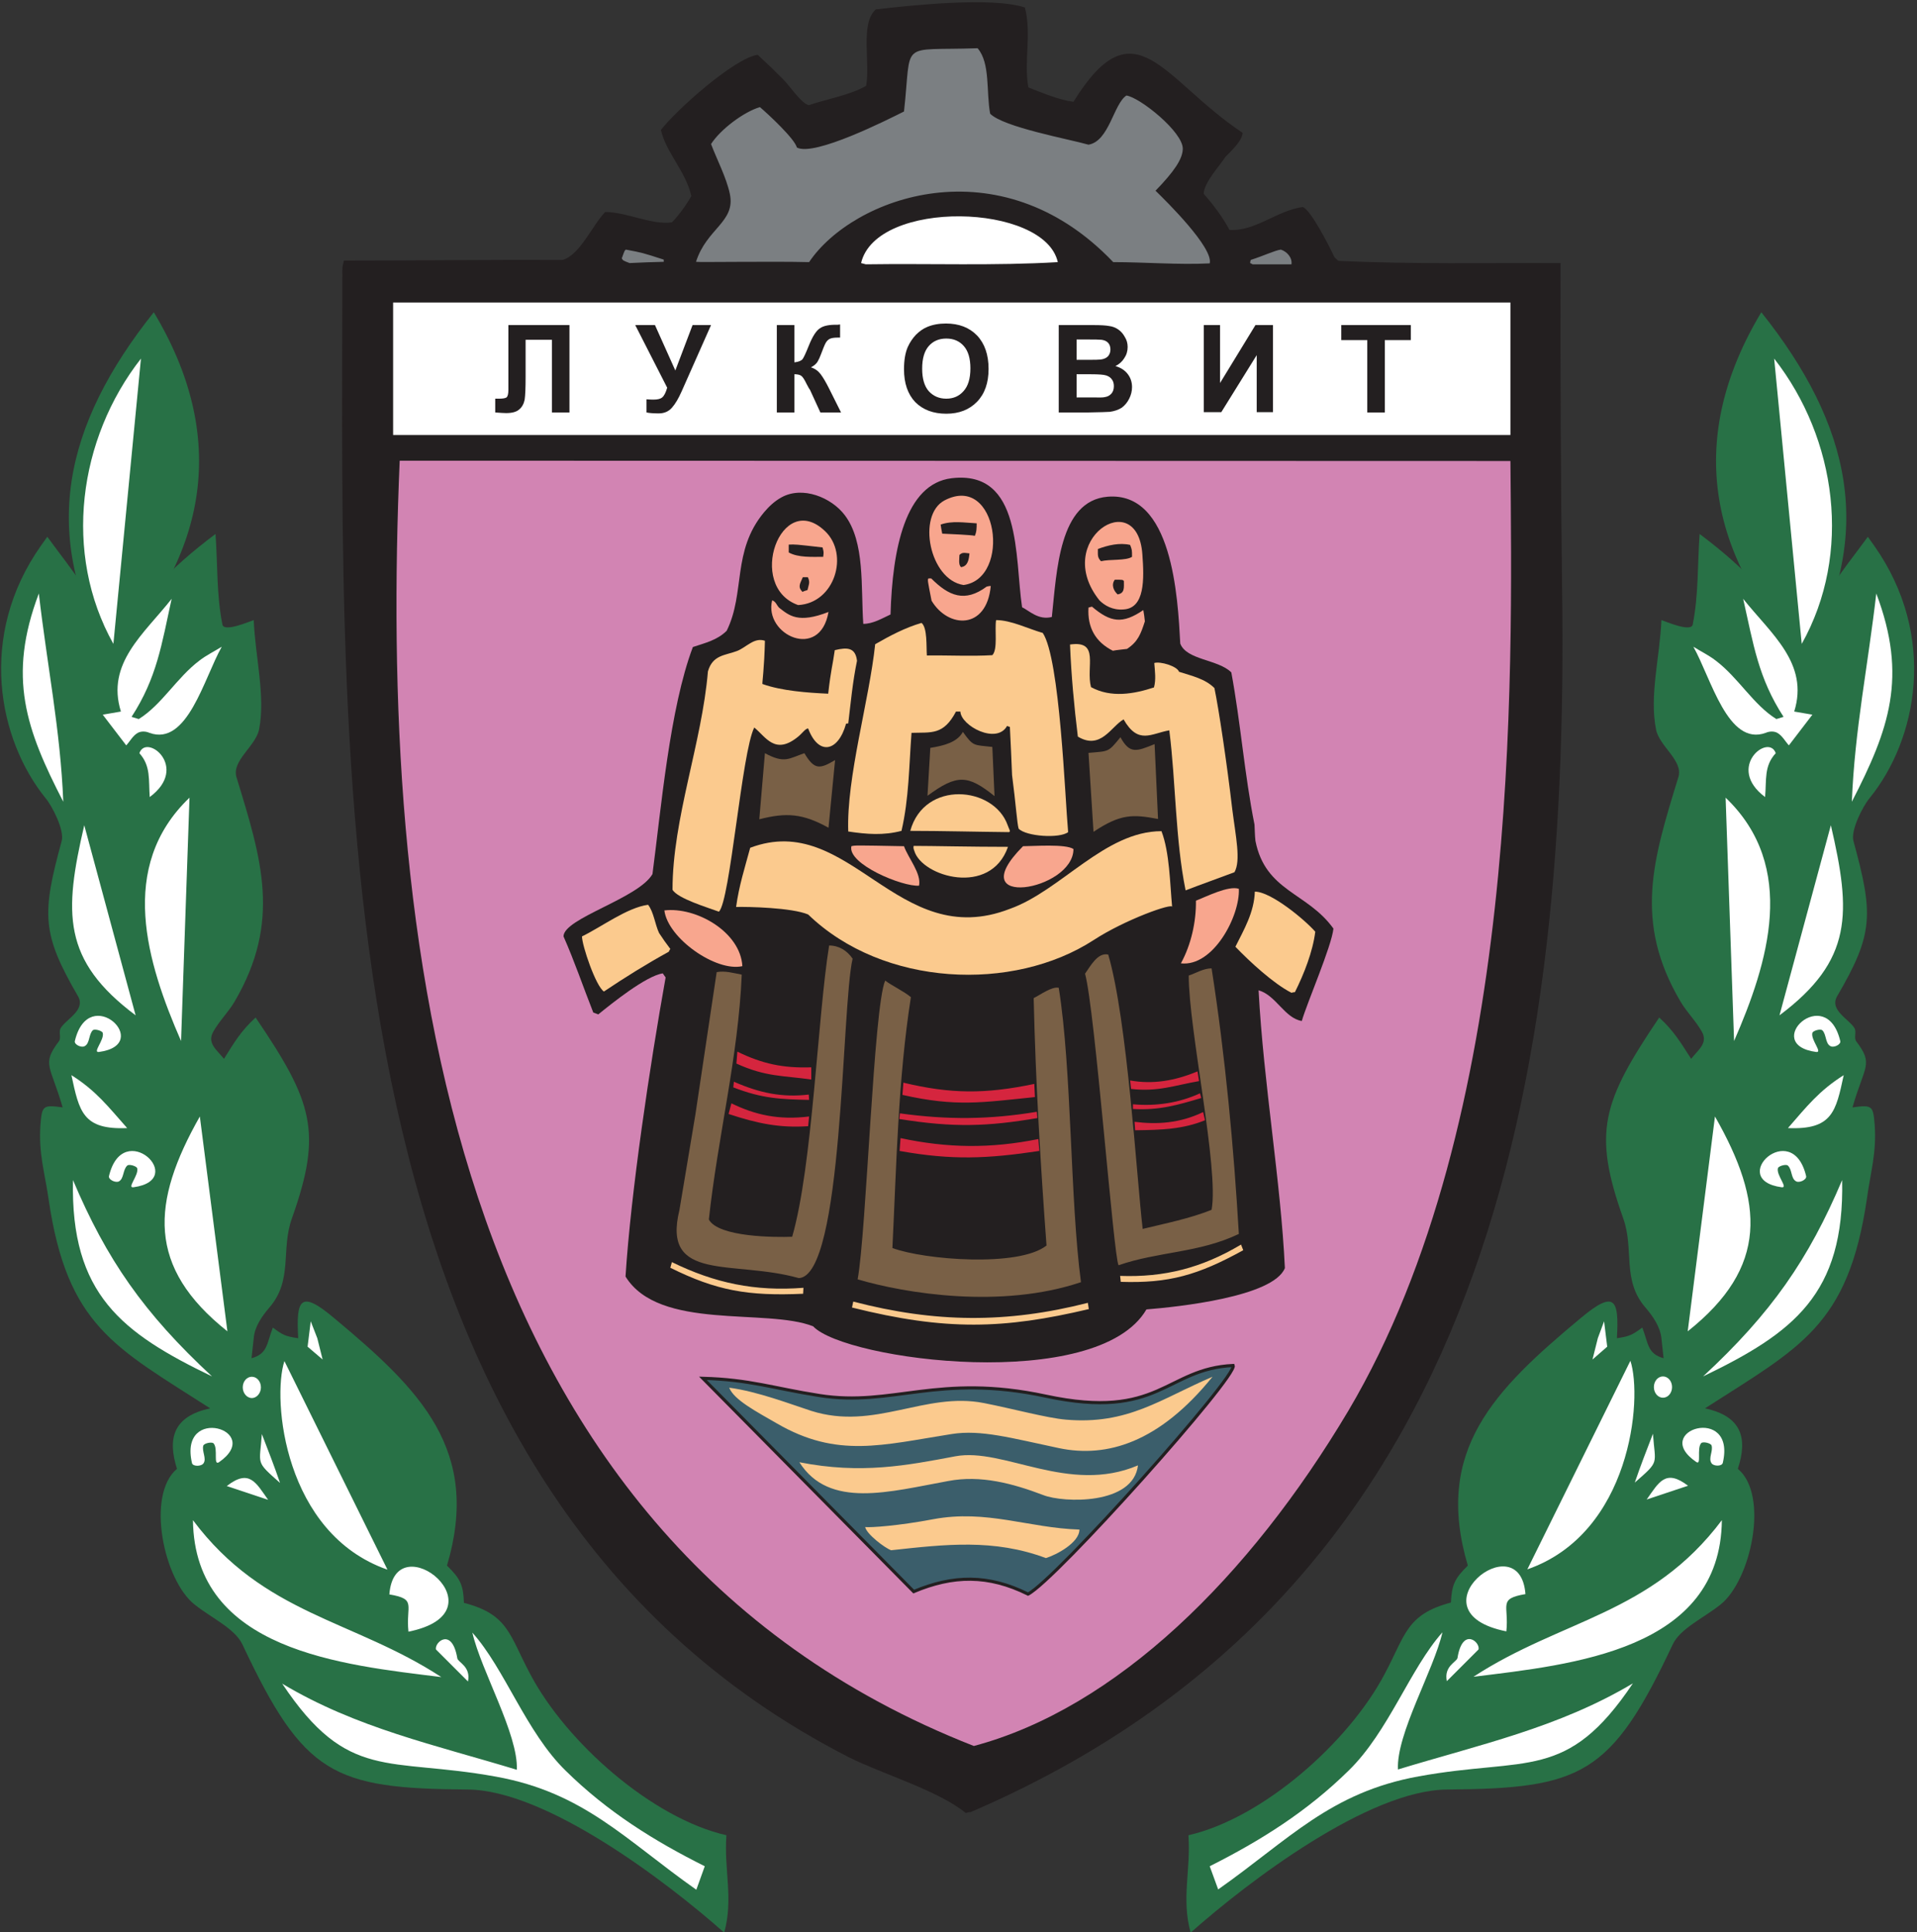 <svg version="1.2" xmlns="http://www.w3.org/2000/svg" viewBox="0 0 612 617" width="612" height="617">
	<rect x="0" y="0" width="612" height="617" fill="#333333" stroke="none"/>
	<title>Lukovit-pdf</title>
	<style>
		.s0 { fill: #231f20 } 
		.s1 { fill: #d284b3 } 
		.s2 { fill: #3b5e6b;stroke: #231f20;stroke-width: 1 } 
		.s3 { fill: #fbca8e } 
		.s4 { fill: #796046 } 
		.s5 { fill: #f8a68e } 
		.s6 { fill: #ffffff } 
		.s7 { fill: #7b7f82 } 
		.s8 { fill: #ffffff;stroke: #231f20;stroke-width: .4 } 
		.s9 { fill: #d5253e } 
		.s10 { fill: #287146 } 
	</style>
	<path id="Path 1" class="s0" d="m308.3 578.9c-8.5-7.1-27-12.6-37.3-17.8-169.5-86.7-161.8-309.8-161.7-475.2 0-0.9 0.3-1.8 0.5-2.7 23.1 0 47-0.3 69.8-0.2 5.5-1.5 9.6-11.2 13.6-15.3 7 0 14.7 4.2 21.3 3.3 2.2-2.2 4.7-5.7 6.2-8.4-1.7-7.8-8.1-13.9-9.7-21.1 4.8-6.3 23.5-23 30.9-24 4.3 4 5.5 5.2 8.1 7.8 2.2 2.2 5.7 7.6 8.2 8.3 5.7-2 13.2-3.2 18.3-6.2 1.4-7.1-2-19.9 3.1-24.4 11.5-1.3 37-4.1 47.6-0.6 2.2 8.4-0.4 17.2 1.1 25.5 4.5 1.8 9.8 4 14.4 4.6 19.7-31.8 28.5-7 54 9.9 0 2.4-3.7 5.9-5.5 7.7-1.6 2.6-6.9 8.2-6.9 11.8 3 3.4 6.1 7.5 8.2 11.5 8.1 0.6 15.2-6.2 23.4-7.3 2.5 0.8 8.5 12.5 10.1 16 0.4 0.4 0.8 0.8 1.3 1.2 23.5 1.1 47.3 0.6 70.9 0.7-0.1 35.8 0.1 70.5 0.5 104.2 2.4 165.4-28 321.2-188.8 390.4-0.5 0-1 0.1-1.6 0.3z"/>
	<path id="Path 2" class="s1" d="m310.9 557.5c-171.3-67.1-189.6-262.7-183.3-410.4l354.6 0.1c0.6 69.6 3.3 210.2-51.7 303.2-31.7 53.3-74.2 95-119.6 107.1z"/>
	<path id="Path 3" class="s2" d="m328.2 509c-12.7-6.3-23.9-6.1-36.5-0.8l-67.3-68.1c15 0.4 22.5 3.2 37.2 5.5 23.4 3.7 37.8-7.2 72.3 0.2 36.4 7.8 38.2-8.8 59.8-9.8 1.5 3.3-56.8 68.6-65.5 73z"/>
	<path id="Path 4" class="s3" d="m284.5 495c-2-0.7-7.8-5.1-8.3-7.4 1.8 0.2 10.6-0.4 21.7-2.5 17.1-3.2 30.5 2.8 46.7 3.3 0 4.2-7.4 8.1-10.7 9.1-16.6-6.2-32-4.4-49.4-2.5zm-29.3-28.1c19.8 3.9 34.4 1 49.8-1.9 15.4-2.9 36.2 12.3 58.3 2.9-1.5 12.7-23.8 12-30.2 9.5-9.7-3.7-20-6.5-30.4-4.5-18.7 3.4-38 9-47.5-6zm-7.2-12.4c-6.4-3.7-13.7-7.5-15.2-11.4 9.1 1.2 19.7 5.3 26.2 7.4 20.2 6.4 36.3-6.2 55.1-2.5 9.2 1.8 20.2 4.8 26.2 5.3 19.8 1.7 30.2-6.6 46.8-13.7-17 21-33.7 26-49 22.8-15.2-3.2-24.9-6-34.3-4.5-22.2 3.5-36.5 7.8-55.8-3.4z"/>
	<path id="Path 5" class="s0" d="m259.6 423.5c-14.9-5.9-49.2 1.5-59.9-15.9 1.7-26.9 7.8-67.6 12.8-95.5-0.4-0.5-0.6-0.9-0.9-1.3-5.4 0.8-16.4 9.7-20.6 13.1q-0.8-0.3-1.6-0.6c-3.2-8.1-6-16.4-9.5-24.3 0-5.8 23.9-12.1 28.4-19.9 2.7-20.4 5.5-53 12.9-72.5 3.9-1.3 7.8-2.2 10.8-5.2 6-12.2 1.6-25.4 11.9-37.8 1.6-1.9 3.4-3.6 5.6-4.8 6.7-3.7 15.9 0 20.2 5.7 6.5 8.6 5.1 22.9 5.9 34.7 3.1 0 5.9-1.7 8.7-3 0.6-20.9 4.7-41.7 19.5-43.5 22.6-2.7 20.1 25.3 22.5 41.2 2.3 1.1 5.2 4.2 9.5 3.1 1.6-14.8 2.3-37.1 17.8-38.4 20.7-1.7 22.4 32 23.2 46.9 2 5.3 12.1 5 16.3 9.2 3 16.2 4.2 32.6 7.4 48.6 0.1 1.7 0.1 3.5 0.3 5.2 3.2 16.2 16.6 16.4 24.9 28-0.6 5.7-8.4 23.6-10.1 29.5-5.5-0.9-8.2-8.2-13.8-9.8 1.6 29.9 7.1 61 8.4 88.7-3.7 9.2-34.2 12.4-44.2 13.2-15.6 26.8-96.2 16.3-106.4 5.4z"/>
	<path id="Path 6" class="s4" d="m273.8 408.5c2.8-15.1 5.1-87.1 8.8-95.4 1.9 1.5 6.1 3.5 8.2 5.3-4.1 26.2-4.6 53.6-5.9 80.1 10.2 3.8 40.4 6.2 49.2-0.8-1.9-25.5-3.5-52.6-4.1-79 1.9-0.9 5.8-3.8 8-3.3 4.2 26.1 3.6 67.9 7.1 94-25.5 8.6-56.1 3.6-71.3-0.9zm-18.8-0.4c-20.9-5.9-43.8 1.5-38.1-21.7l5.1-30.5 6.8-45.5c2.7-0.5 5.3 0.3 8 0.8-1.1 26.3-7.7 52.1-10.5 78.2 3.1 5.7 21.5 5.7 26.6 5.5 6.5-22.5 8.1-70.1 11.8-93 3.1 0 5.7 1.6 7.5 4.2-3.6 15.3-2.9 101.5-17.2 102zm102.1-4.1c-1.6-2.7-7.5-81.4-10.7-93.1 1.6-2.2 4-6.9 7.4-6.1 6.1 20.7 9.1 71.6 11 87.6 7.4-1.8 15-3.3 22-6.1 2.4-13.1-7.3-57.5-7.3-74.8 2.4-0.8 4.7-2.3 7.3-2.3 4.4 28.2 7.1 57.4 8.7 84.8-12.7 6.1-25.8 5.6-38.4 10z"/>
	<path id="Path 7" class="s3" d="m258 292c-5.2-2.2-19.2-2.5-23-2.4 0.9-6.7 2.8-12.6 4.5-18.9 31.8-12 46.9 33.5 82.9 19.5 16.3-5.8 30.3-24.8 48.4-24.8 2.6 6.8 2.7 16.7 3.4 24.2 0.3-1.4-15 4-25.1 10.6-25.6 16.6-67.1 15-91.1-8.2zm154.3 25c-5.7-2.9-13.3-9.9-17.9-14.7 2.7-5.4 6-11 6.2-17.6 5.2 0 16.1 9.1 19.3 12.8-0.8 6.4-3.6 13.5-6.5 19.3-0.4 0-0.8 0.1-1.1 0.2zm-219.5-0.4c-2.6-1.7-7-14.7-7-17.6 6.2-3 14.4-9.2 21.1-10.1 1.8 2.3 2.2 6.2 3.5 9 1.1 1.7 2.3 3.4 3.6 5.1-0.2 0.3-0.4 0.6-0.5 0.9-7.1 3.9-14 8.2-20.7 12.7z"/>
	<path id="Path 8" class="s5" d="m377 307.6c3.3-6 4.9-13.4 4.8-20 3.3-1.3 10.4-4.9 13.7-3.8 0.4 8.7-8.2 25-18.5 23.8zm-164.9-16.9c10.2-1.2 24.3 6.9 24.9 17.8-8.4 1.9-23.8-8.9-24.9-17.8z"/>
	<path id="Path 9" class="s3" d="m229.5 291.1c-3.5-1.3-13.2-4.2-14.8-7 0-22.7 9.4-46.9 11.3-69.7 1.5-5.3 5.5-5.1 9.2-6.5 3-1.1 5.5-4.5 9-3.3-0.2 8.8-0.9 13.4-0.8 13.8 6.1 2.2 14.4 2.8 21 3.1 0.9-7.9 1.4-8.9 2.1-13.9 4.1-1 6.6-0.8 7.1 3.4-1.4 6.7-2 13.4-2.8 20-0.2 0-0.5 0-0.7 0.1-2.5 9-8.8 10.3-12.1 1.5-0.9 0-1.9 1.6-3.3 2.7-7.3 5.9-10.2 0-13.9-3-4 7.8-7.7 55.6-11.3 58.8z"/>
	<path id="Path 10" class="s5" d="m326.6 270.2c3.3 0 13.6-0.8 16.1 0.9 0 13.4-36.3 19.4-16.1-0.9z"/>
	<path id="Path 11" class="s3" d="m378.5 284.3c-3.3-16.3-3.1-34.4-5.2-51.1-5.8 1-9.9 4.7-14.6-3.5-4 2.3-7.3 9.9-14.6 5.5-1.2-9.8-2.1-19.6-2.5-29.4 9.6-1.4 5 7.1 6.7 13.6 6.4 3.5 13.7 2.2 20.1 0.1 0.7-2.5 0.3-5.2 0.1-7.8 1.9-0.6 7.3 1 7.9 2.8 4 1.3 8.3 2.2 11.3 5.2 1.4 6.7 4 24.1 5.7 38.7 1.1 8.7 2.8 16.4 0.7 20.1-5 1.9-10.7 3.9-15.6 5.8z"/>
	<path id="Path 12" class="s5" d="m271.8 270.2c1.2-0.3 1.2-0.3 16.8 0 1.4 3.9 5.6 8.7 4.8 12.6-5.3 0.4-22.9-6.9-21.6-12.6z"/>
	<path id="Path 13" class="s3" d="m291.9 271.7c-0.2-0.5-0.4-1.1-0.2-1.6 5.9 0 18.4 0.3 30.1 0.3-5.6 16-27.5 9.5-29.9 1.3zm33.3-7.1c-0.5-1.6-0.9-8-2.1-17.1q-0.3-7.7-0.7-15.4c-0.4-0.1-0.7-0.2-0.9-0.3-3.3 6-14.7 0-14.9-4.6q-0.7 0-1.4 0c-4 7.6-7.8 6.6-14.2 6.8-0.8 10.5-0.8 21-3.2 31.3-5.7 1.5-11 1.1-17 0.2-0.6-17.3 6.7-41.8 8.6-59.8 4.7-2.7 9.6-5.3 14.8-6.8 1.9 1.5 1.5 7.7 1.7 10.4 6.8-0.1 14.3 0.3 20.9-0.1 1.8-1.8 0.7-8.1 1.2-11.2 4.8 0 10.3 2.8 14.9 4.1 5.5 8.2 7.1 52.8 8.1 63.6-2.7 2.1-13.4 1.4-15.8-1.1zm-34.6 0.7c4.5-16.3 26.7-14.3 31.1-1.8 0.3 1 1.2 2.2 0.3 2.2-10.3-0.1-21.8-0.4-31.4-0.4z"/>
	<path id="Path 14" class="s5" d="m355.3 207.8c-5.6-2.8-8.2-7.5-7.8-13.8q0.6-0.2 1.1-0.3c6 5.1 9.8 5.6 16.4 1.1 0.2 1.1 0.4 2.4 0.5 3.6-1.3 4-2.2 6.5-5.7 8.8-1.5 0.2-3 0.3-4.6 0.6zm-90.8-12.4c-9.7 3.8-12.6 1.1-15.7-1.3-0.8-0.7-1.1-2.1-2.3-2.4-2.7 11 15.3 19.4 18 3.7zm32.9-3.6c-1.3-6.6-1.3-6.6-1-7.1 0.2 0 0.5 0 0.9 0 5.6 5.6 10.7 7.8 17.7 2.6 0.4-0.1 0.9-0.2 1.3-0.2-1.3 14.1-13.6 13.6-18.9 4.7zm53.6-0.1c-15.3-19.1 12.1-37 13.7-14.7 0.6 8 0.8 17.2-6 17.6-3.5 0.3-6.1-1.3-7.7-2.9zm-96.2 1.5c-16.7-5.9-5.5-37.1 8.6-23.6 7.8 7.4 3.1 23-8.6 23.6z"/>
	<path id="Path 15" class="s0" d="m356.8 189.8c-1.3-1.2-2.1-3.1-0.9-4.7 2.5 0 2.5 0 2.9 0.4 0 2.2 0.3 3.9-2 4.3zm-100.6-0.8c-1.6-1.6-0.8-2.6 0.1-4.7q0.8 0 1.6 0c0.8 1.7 0.3 2.2-0.1 4.1-0.5 0.2-1.1 0.3-1.6 0.6z"/>
	<path id="Path 16" class="s5" d="m307.6 186.8c-10.9-1.7-14.9-22.3-6.1-27 17.1-9 21.5 25 6.1 27z"/>
	<path id="Path 17" class="s0" d="m306.8 181.1c-0.9-0.9-0.5-2.7-0.5-3.9 1-1 1.8-0.6 3.2-0.5-0.2 2-0.5 4.1-2.7 4.4zm44.7-1.9c-1.2-1.2-1-2-1-3.9 3.2-1.2 6.9-2.1 10.3-1.3 0.6 1.6 0.6 1.6 0.6 3.8-2 1.3-7.1 0.7-9.9 1.4zm-99.7-2.8c0-0.9 0-1.7 0-2.5 2.1-0.1 2.1-0.1 10.8 0.9 0.4 1.5 0.4 1.5 0.2 3-3.4 0-8 0.3-11-1.4zm49-6q-0.3-1.5-0.5-2.9c3.7-1.3 7.6-0.6 11.5-0.4 0 1.5 0 2.7-0.6 4-0.8-0.3-8.3-0.6-10.4-0.7z"/>
	<path id="Path 18" class="s6" d="m352.6 136.9c-9.1-0.6-35.7-0.6-56.7-1-15.8 1.1-32-0.3-47.9 0.4-27.1-0.4-27.1-0.4-76.7-0.4-0.9 0.1-1.8 0.2-2.7 0.4-9-1.4-18.4 0.5-27.3-1.2-0.9-5.7-0.5-12-0.6-17.8 0.1-0.1 0.4-0.2 0.7-0.3-0.4-5.9 0.1-12-0.7-17.6q0.3-0.9 0.6-1.7c8.3-0.4 10.2 0 32.2-0.4 4.7 0.4 149.1 0.4 217.4 0.7 5.4 0.4 5.4 0.4 31.5-0.2q0 0.4 0 0.8c4.6-0.2 9.2-0.5 13.9-0.8q0 0.4 0 0.8c9-0.1 18-0.3 27-0.4 0.2 12.1 2.1 25.9 0.1 38-1 0.5-1 0.5-8.3 0.5-2.7-0.4-13.9 0-49.6-0.4-2.5 0.4-12.4 0-21 0.4-0.3 0-29.2-1.7-31.9 0.2z"/>
	<path id="Path 19" class="s7" d="m355.4 83.7c-36.3-38.1-83.2-20.7-97.1 0-11.7-0.3-35.6 0.1-36.1-0.1 3.4-10.7 12.7-12.7 10.8-21.7-1.1-5.2-4.1-10.9-6-15.9 3-4.7 10.5-10.3 15.6-11.8 2.6 2.2 11.1 10.1 11.8 12.9 5.5 3 29-8.9 34.2-11.5 2.6-23.2-2-19.3 23.5-20.2 4.1 4.8 2.7 13.8 4 20.9 4.2 4.3 25.1 8.1 31.4 9.9 6.6-1.1 8-13 12.1-15.7 4.3 0.6 18.2 11.7 18 17.1-0.1 3.2-2.7 7.1-8.7 13.3 3.5 3.4 18.5 18.2 17.3 23.2-10 0.5-20.6-0.4-30.8-0.4z"/>
	<path id="Path 20" class="s8" d="m125.3 96.4h357.1v42.7h-357.1z"/>
	<path id="Path 21" class="s6" d="m303.5 128.3c-1.5-0.7-2.9-1.3-4.2-1.9-3.4-5.7-3.3-10.4-1.7-16.8 5.1-6.7 14.1-3.3 16.1 3.9 0.1 2.2 0.3 4.3 0.5 6.4-2.8 5.7-4 8-10.7 8.4zm42-14c-1.6-1.6-1.4-5.4-0.4-7.3 3.8 0 7.7-0.9 10.6 1.6-0.9 6.7-3.3 5.6-10.2 5.7zm-69.1-29.9l-1.5-0.4c4.8-20.5 58.6-19.2 62.8-0.3-19.9 1.2-40.9 0.4-61.3 0.7z"/>
	<path id="Path 22" class="s7" d="m399.9 84.4c-0.3-0.2-0.6-0.3-0.8-0.4 0-0.3 0.1-0.7 0.2-1 4.6-1.5 7.6-3 9.6-3.3 1.9 0.6 3.7 2.5 3.4 4.7-4.2 0-8.4 0-12.4 0zm-198.9-0.4c-2.1-0.8-2.1-0.8-2.5-1.5 0.9-2.5 0.9-2.5 1.3-2.8 5.3 1 5.3 1 12.1 3.2 0 0.1 0 0.4 0 0.7-3.7 0.1-7.3 0.2-10.9 0.4z"/>
	<path id="Path 23" class="s4" d="m256.8 240.5c3.2 5.4 4.9 5.1 9.8 2.2l-2.1 21.6c-8.3-4.6-13.5-4.9-22.1-2.7l1.8-21.1c6.3 3.4 7.6 1.7 12.6 0zm50.6-6.8c3.4 4.8 3.5 4.1 9.4 4.8l0.7 15.7c-8.5-6.8-11.9-7.1-21.4-0.1l0.9-15.3c4.4-0.7 8.6-1.8 10.4-5.1zm50.3 1.7c3 5.5 5.2 4.5 10.9 2.2l1.1 23.9c-8-1.5-11.9-1.7-20.6 4.1l-1.6-25.2c6.6-0.6 6.2-0.1 10.2-5z"/>
	<path id="Path 24" class="s9" d="m330.2 346.1l0.2 4.2c-16.8 1.7-25.1 3.2-42.3-0.7l0.3-3.9c15.1 3.6 26 3.7 41.8 0.4zm1.3 17.6l0.3 3.8c-16.6 2.5-27.9 3-44.6 0l0.3-4.1c14.9 3.2 28.7 3.4 44 0.3zm-0.5-8.7l0.2 2c-15.9 2.7-26.7 3.1-44.1 0.3l0.2-1.8c15.2 2.1 28.6 2 43.7-0.5zm-72-14.2v3.9c-9-1.3-14.5-0.8-23.9-5.1l0.3-3.8c8 3.9 14.6 5.3 23.6 5zm-0.7 15.7l-0.3 3.1c-9 0.6-16-0.8-25.4-3.9l0.9-3.4c7.6 3.7 15.1 5.4 24.8 4.2zm-0.1-7l0.1 1.7c-9.1-0.2-14.9-0.4-24.2-4l0.2-1.8c8.2 3.6 15.4 5.1 23.9 4.1zm124.1-7.4l0.5 3.1c-7.6 1.3-13.1 3.5-21.7 2.5l-0.3-2.7c7.3 1.3 14.3 0.1 21.5-2.9zm1.8 13l0.6 2.6c-7.1 2.9-14 3.1-22.3 3.2l-0.2-2.7c7.1 0.9 14.4 0.5 21.9-3.1zm-1-6l0.4 1.5c-7.4 2.2-13.4 4-21.8 3.5v-1.5c7.5 0.7 14.9-0.5 21.4-3.5z"/>
	<path id="Path 25" class="s3" d="m347.3 416l0.3 2c-27.1 6.4-45.6 7-75.6-0.5l0.4-1.9c26.1 6.8 49 7 74.9 0.4zm-90.8-4.8l-0.1 1.9c-17.6 0.8-27.7-1-42.4-8.3l0.5-1.8c13.7 6.7 26.5 9.4 42 8.2zm139.7-13.8l0.7 1.8c-14.5 8-23.8 10.6-39.1 10.1l-0.2-1.9c14.1 0.5 26-2.5 38.6-10z"/>
	<path id="Path 26" class="s10" d="m35.2 210.6c-22.8-39.8-14.8-74.9 13.9-110.9 23.9 39.8 17.4 77.3-13.9 110.9z"/>
	<path id="Path 27" class="s6" d="m45 114.5c-20 25.6-25 62.2-8.8 91.1z"/>
	<path id="Path 28" class="s10" d="m35.5 207.2c9-15.5 18.4-25.5 33.3-36.7 0.7 9.6 0.3 19.4 2.2 28.9 0.5 2.6 8.7-1 10-1.4 0.5 11.8 3.8 24.3 1.7 35-1.2 5.4-8.8 9.9-7.2 15.2 8 26.1 14.4 46-0.6 71.6-2 3.4-4.9 6.2-6.8 9.6-2.1 3.7 1.1 5.8 3.4 8.7 3.3-5.3 5.5-9 10.1-13.2 18.3 27 21.4 36.5 11.6 64.1-3.6 10 0.4 19.7-7.2 28.5-2.4 2.8-4.7 6.1-5 9.8l-0.7 6.4c5.2-1.5 4.8-4.6 6.8-9.8 3.2 2.4 4 2.8 8.1 3.4-0.7-12.4 0.6-15.6 11.5-6.4 27.6 23 46.9 42.2 36 79 4.3 4.2 5.2 6.2 5.4 11.9 14.3 3.7 14.5 10.3 21.2 22.8 11.5 21.8 38.9 46 62.6 51.4-0.8 11.2 2.3 20.2-0.7 31.1-18.5-16.4-56.8-45.5-81.9-45.7-42.9-0.3-52.3-4.6-71.9-46.3-2.4-5.1-9.8-8.4-15.2-12.7-9.9-7.7-15.7-35-5.7-43.4-3.1-9.7-1.2-16.8 10.6-19.3-30.3-19.5-45.7-26.2-51.6-66.9-1.3-8.8-3.2-14.5-2.6-23.5 0.5-6.2 0.7-6.6 7.1-5.7-3.9-13.5-6.8-13.7-1.2-21.1 0.8-1.1-0.1-2.9 0.5-4.1 1.6-2.9 8.2-5.8 5.6-10.3-11.6-20-11.6-26.2-5.2-49.6 0.9-3.4-3-11.1-5.2-13.7-15-18.6-21.8-51.7-1.4-80.6l2-2.8c8.6 11.8 16.3 20.1 20.4 35.8z"/>
	<path id="Path 29" class="s6" d="m12.4 189.5c-10.1 26.7-4.1 43.4 7.8 66.5-0.9-22.9-5.2-43.8-7.8-66.5zm29.6 39.4l2.3 0.7c7.4-4.6 12.1-13.2 19.4-18.7 2.2-1.7 4.7-2.9 7.1-4.4-5.7 10.1-11 31.9-23.1 27.5-1.1-0.5-2.6-0.6-3.7 0-1.6 0.9-2.5 2.7-3.7 4l-7.5-9.8 5.8-1c-4.8-15.4 7.4-24.8 16.2-36-3.2 14.6-4.7 25.2-12.8 37.7zm2.5 11.6c3.7 4.1 2.9 8.5 3.3 14 12.8-9.5-1.1-20.5-3.3-14zm-17.6 23c-6.5 28-7.1 43.1 16.4 60.7zm33.6-8.8l-2.7 77.7c-10.9-25-20.4-55.6 2.7-77.7zm-36.6 77.7c-0.3 1.1 2.1 2.3 3.2 1.6 1.6-0.9 1.2-3.7 2.5-5 0.5-0.6 3 0.1 3.2 0.8 0.6 2.2-3.4 6.4-1.2 6.1 17.7-2.4-3.2-22.4-7.7-3.5zm-1.1 10.9c2.5 11.6 3.6 17.5 17.8 16.9-6.2-7-9.9-11.9-17.8-16.9zm12 32.2c-0.3 1.2 2.2 2.3 3.2 1.7 1.6-0.9 1.2-3.7 2.6-5 0.5-0.6 2.9 0.1 3.2 0.8 0.6 2.2-3.4 6.4-1.2 6.1 17.7-2.4-3.3-22.4-7.8-3.6zm29-19l8.8 68.6c-25.8-20.5-24.4-41.1-8.8-68.6zm-40.5 20.3c10.7 25.3 22.6 42.5 44.4 62.7-28.8-13.9-45.2-26.2-44.4-62.7zm75.9 45.1l2.1 5.4 1.7 6.8-4.8-4.1zm-18.8 17.7c1.6 0 2.9 1.5 2.9 3.4 0 1.8-1.3 3.4-2.9 3.4-1.6 0-2.9-1.6-2.9-3.4 0-1.9 1.3-3.4 2.9-3.4zm-19.1 27.6c0.3 1.1 3 1.1 3.7 0 1-1.5-0.6-3.8-0.1-5.6 0.3-0.8 2.8-1.3 3.3-0.7 1.5 1.7-0.2 7.2 1.7 6 14.7-10.2-13-18.6-8.6 0.3zm11.1 7.3l13.2 4.4c-3.9-5.5-6-10-13.2-4.4zm11.2-16.6c-0.7 10-2.2 8.5 5.8 15.6-1.8-5.3-3.8-10.4-5.8-15.6zm7.2-23.3l32.9 66.6c-33-11.5-36.9-54.4-32.9-66.6zm-29.2 50.8c22.6 30.2 51.1 31.7 79.3 50.1-31.5-3.9-78.8-8.4-79.3-50.1zm84.4 44.1c0.2 1.3 4.4 2.6 3.4 7.4l-10.2-10.2c-0.6-2.3 5.1-7.3 6.8 2.8zm-21.7-20.4c8.9 1.5 5.2 3.4 6.1 11.9 31.2-6.3-4.3-35-6.1-11.9zm40.7 56c0.5-11.3-11.4-31.6-14.2-43.8 10.4 11.6 17.1 31.7 29.8 44.1 13.3 13.1 28.2 22.4 44.4 30.5l-2.7 7.5c-22.6-15.9-35.8-31-63.9-36.1-34.6-6.3-47.3 1.8-68.3-29.7 23.7 14.2 49 19.6 74.9 27.5z"/>
	<path id="Path 30" class="s10" d="m576.2 210.6c22.8-39.8 14.8-74.9-13.9-110.9-23.9 39.8-17.4 77.3 13.9 110.9z"/>
	<path id="Path 31" class="s6" d="m566.4 114.5c20 25.6 25 62.2 8.8 91.1z"/>
	<path id="Path 32" class="s10" d="m596.3 171.4l2 2.8c20.4 28.9 13.7 62-1.4 80.6-2.2 2.6-6.1 10.3-5.2 13.7 6.4 23.4 6.5 29.6-5.2 49.6-2.6 4.5 4 7.4 5.6 10.3 0.6 1.2-0.3 3 0.5 4.1 5.6 7.4 2.7 7.6-1.2 21.1 6.4-0.9 6.6-0.5 7.1 5.7 0.6 9-1.3 14.7-2.5 23.5-6 40.7-21.4 47.4-51.7 66.9 11.8 2.5 13.7 9.6 10.5 19.3 10.1 8.4 4.2 35.7-5.6 43.4-5.4 4.3-12.8 7.6-15.2 12.7-19.6 41.7-29.1 46-72 46.3-25.1 0.2-63.4 29.3-81.9 45.7-3-10.9 0.1-19.9-0.7-31.1 23.7-5.4 51.1-29.6 62.6-51.4 6.7-12.5 6.9-19.1 21.2-22.9 0.3-5.6 1.1-7.6 5.4-11.8-10.9-36.8 8.4-56 36-79 11-9.2 12.3-6 11.6 6.4 4-0.6 4.8-1 8.1-3.4 2 5.2 1.6 8.3 6.8 9.8l-0.7-6.4c-0.4-3.7-2.7-7-5.1-9.8-7.6-8.8-3.5-18.5-7.1-28.5-9.8-27.6-6.7-37.1 11.5-64.1 4.6 4.2 6.8 7.9 10.2 13.2 2.2-2.9 5.5-5 3.4-8.7-1.9-3.4-4.8-6.2-6.8-9.6-15.1-25.6-8.7-45.5-0.7-71.6 1.7-5.3-6-9.8-7.1-15.2-2.2-10.8 1.2-23.2 1.7-35 1.3 0.4 9.5 4 10 1.4 1.9-9.5 1.5-19.3 2.2-28.9 14.9 11.2 24.2 21.2 33.3 36.7 4.1-15.7 11.8-24 20.4-35.8z"/>
	<path id="Path 33" class="s6" d="m599 189.5c10.1 26.7 4.1 43.4-7.8 66.5 0.9-22.9 5.2-43.8 7.8-66.5zm-42.5 1.7c8.9 11.2 21.1 20.6 16.3 36l5.8 1-7.5 9.8c-1.2-1.3-2.1-3.1-3.7-4-1.1-0.6-2.6-0.5-3.7 0-12.1 4.4-17.4-17.4-23.1-27.5 2.4 1.5 4.9 2.7 7.1 4.4 7.3 5.5 12 14.1 19.4 18.7l2.3-0.7c-8.1-12.5-9.6-23.1-12.9-37.7zm10.4 49.3c-3.8 4.1-2.9 8.5-3.4 14-12.7-9.5 1.2-20.5 3.4-14zm17.6 23c6.5 28 7.1 43.1-16.4 60.7zm-33.6-8.8l2.7 77.7c10.9-25 20.4-55.6-2.7-77.7zm28.9 81.2c2.2 0.3-1.8-3.9-1.2-6.1 0.2-0.7 2.6-1.4 3.2-0.8 1.3 1.3 0.9 4.1 2.5 5 1.1 0.7 3.5-0.5 3.2-1.6-4.5-18.9-25.5 1.1-7.7 3.5zm8.8 7.4c-2.5 11.6-3.6 17.5-17.8 16.9 6.1-7 9.9-11.9 17.8-16.9zm-19.8 35.8c2.2 0.3-1.8-3.9-1.2-6.1 0.2-0.7 2.7-1.4 3.2-0.8 1.4 1.3 0.9 4.1 2.6 5 1 0.6 3.5-0.5 3.2-1.7-4.5-18.8-25.5 1.2-7.8 3.6zm-21.3-22.6l-8.7 68.6c25.8-20.5 24.4-41.1 8.7-68.6zm40.6 20.3c-10.7 25.3-22.6 42.5-44.4 62.7 28.8-13.9 45.2-26.2 44.4-62.7zm-75 53.2l-4.7 4.1 1.7-6.8 2-5.4zm20.7 12.9c0 1.9-1.3 3.4-2.9 3.4-1.6 0-2.9-1.5-2.9-3.4 0-1.9 1.3-3.4 2.9-3.4 1.6 0 2.9 1.5 2.9 3.4zm7.7 23.9c1.8 1.3 0.1-4.3 1.6-6 0.6-0.6 3 0 3.3 0.7 0.6 1.8-1.1 4.1 0 5.7 0.6 1 3.3 1.1 3.6-0.1 4.4-18.8-23.3-10.4-8.5-0.3zm-2.6 7.6l-13.2 4.4c3.9-5.5 6-9.9 13.2-4.4zm-11.2-16.6c0.7 10 2.3 8.5-5.8 15.6 1.8-5.3 3.8-10.4 5.8-15.6zm-7.2-23.3l-32.9 66.6c33-11.5 36.9-54.4 32.9-66.6zm29.2 50.9c-22.6 30.1-51.1 31.6-79.3 50 31.5-3.9 78.9-8.4 79.3-50zm-77.7 41.3l-10.1 10.1c-1-4.8 3.1-6.1 3.4-7.4 1.6-10.1 7.4-5 6.7-2.7zm15-17.7c-8.9 1.5-5.2 3.5-6.1 11.9-31.2-6.2 4.3-35 6.1-11.9zm34.3 28.5c-21.1 31.5-33.8 23.4-68.4 29.7-28.2 5.1-41.4 20.2-64 36.1l-2.7-7.4c16.3-8.2 31.1-17.5 44.4-30.6 12.7-12.4 19.5-32.4 29.9-44.1-2.8 12.2-14.8 32.5-14.2 43.8 25.9-7.9 51.2-13.3 75-27.5z"/>
	<path id="Path 34" fill-rule="evenodd" class="s0" d="m 162.3 103.8 h 19.5 v 27.9 h -5.6 v -23.2 h -8.4 v 11.9 q 0 5.1 -0.3 7.2 q -0.4 2 -1.7 3.1 q -1.3 1.2 -4.2 1.2 q -0.9 0 -3.5 -0.2 v -4.4 h 1.2 q 1.8 0 2.4 -0.4 q 0.6 -0.5 0.6 -2.4 v -4.8 z m 40.5 0 h 6.3 l 6.5 14.5 l 5.5 -14.5 h 5.9 l -9.4 21.2 q -1.5 3.4 -3.1 5.2 q -1.6 1.8 -4.2 1.8 q -2.5 0 -3.9 -0.3 v -4.2 q 1.2 0.1 2.2 0.1 q 2 0 2.8 -0.7 q 0.9 -0.7 1.6 -3.1 z m 45.2 0 h 5.6 v 11.9 q 1.9 -0.2 2.6 -1 q 0.6 -0.8 2 -4.3 q 1.8 -4.5 3.6 -5.6 q 1.7 -1.2 5.6 -1.1 q 0.2 0 0.8 -0.1 v 4.2 h -0.8 q -1.7 0 -2.5 0.4 q -0.8 0.4 -1.3 1.3 q -0.5 0.9 -1.5 3.6 q -0.5 1.4 -1.1 2.4 q -0.6 1 -2.1 1.8 q 1.9 0.6 3.1 2.2 q 1.2 1.6 2.7 4.6 l 3.8 7.6 h -6.6 l -3.3 -7.2 q -0.1 -0.2 -0.4 -0.6 q -0.1 -0.2 -0.7 -1.3 q -1 -2.1 -1.7 -2.6 q -0.7 -0.5 -2.2 -0.5 v 12.2 h -5.6 z m 40.6 14.1 q 0 -4.3 1.2 -7.1 q 1 -2.2 2.6 -3.9 q 1.7 -1.7 3.6 -2.5 q 2.6 -1.1 6 -1.1 q 6.2 0 9.9 3.8 q 3.7 3.9 3.7 10.7 q 0 6.7 -3.7 10.5 q -3.7 3.8 -9.8 3.8 q -6.2 0 -9.9 -3.7 q -3.6 -3.8 -3.6 -10.5 z m 5.8 -0.2 q 0 4.8 2.1 7.2 q 2.2 2.4 5.6 2.4 q 3.4 0 5.5 -2.4 q 2.2 -2.4 2.2 -7.3 q 0 -4.7 -2.1 -7.1 q -2.1 -2.4 -5.6 -2.4 q -3.5 0 -5.6 2.4 q -2.1 2.4 -2.1 7.2 z m 43.6 -13.9 h 11.2 q 3.3 0 4.9 0.3 q 1.6 0.2 2.9 1.1 q 1.3 0.9 2.1 2.4 q 0.9 1.4 0.9 3.2 q 0 2 -1.1 3.6 q -1 1.6 -2.8 2.5 q 2.5 0.7 3.9 2.5 q 1.4 1.8 1.4 4.2 q 0 1.9 -0.9 3.7 q -0.9 1.8 -2.4 2.9 q -1.6 1 -3.8 1.3 q -1.4 0.1 -6.8 0.2 h -9.5 z m 5.7 4.6 v 6.5 h 3.6 q 3.3 0 4.1 -0.1 q 1.5 -0.2 2.3 -1 q 0.8 -0.9 0.8 -2.2 q 0 -1.3 -0.7 -2.1 q -0.7 -0.8 -2.1 -1 q -0.9 -0.1 -4.8 -0.1 z m 0 11.1 v 7.4 h 5.2 q 3 0.1 3.8 -0.1 q 1.3 -0.2 2.1 -1.1 q 0.8 -0.9 0.8 -2.4 q 0 -1.3 -0.6 -2.1 q -0.6 -0.9 -1.8 -1.3 q -1.1 -0.4 -5 -0.4 z m 40.6 -15.7 h 5.2 v 18.5 l 11.3 -18.5 h 5.6 v 27.8 h -5.2 v -18.2 l -11.3 18.2 h -5.6 z m 52.2 27.9 v -23.1 h -8.3 v -4.8 h 22.2 v 4.8 h -8.3 v 23.1"/>
</svg>